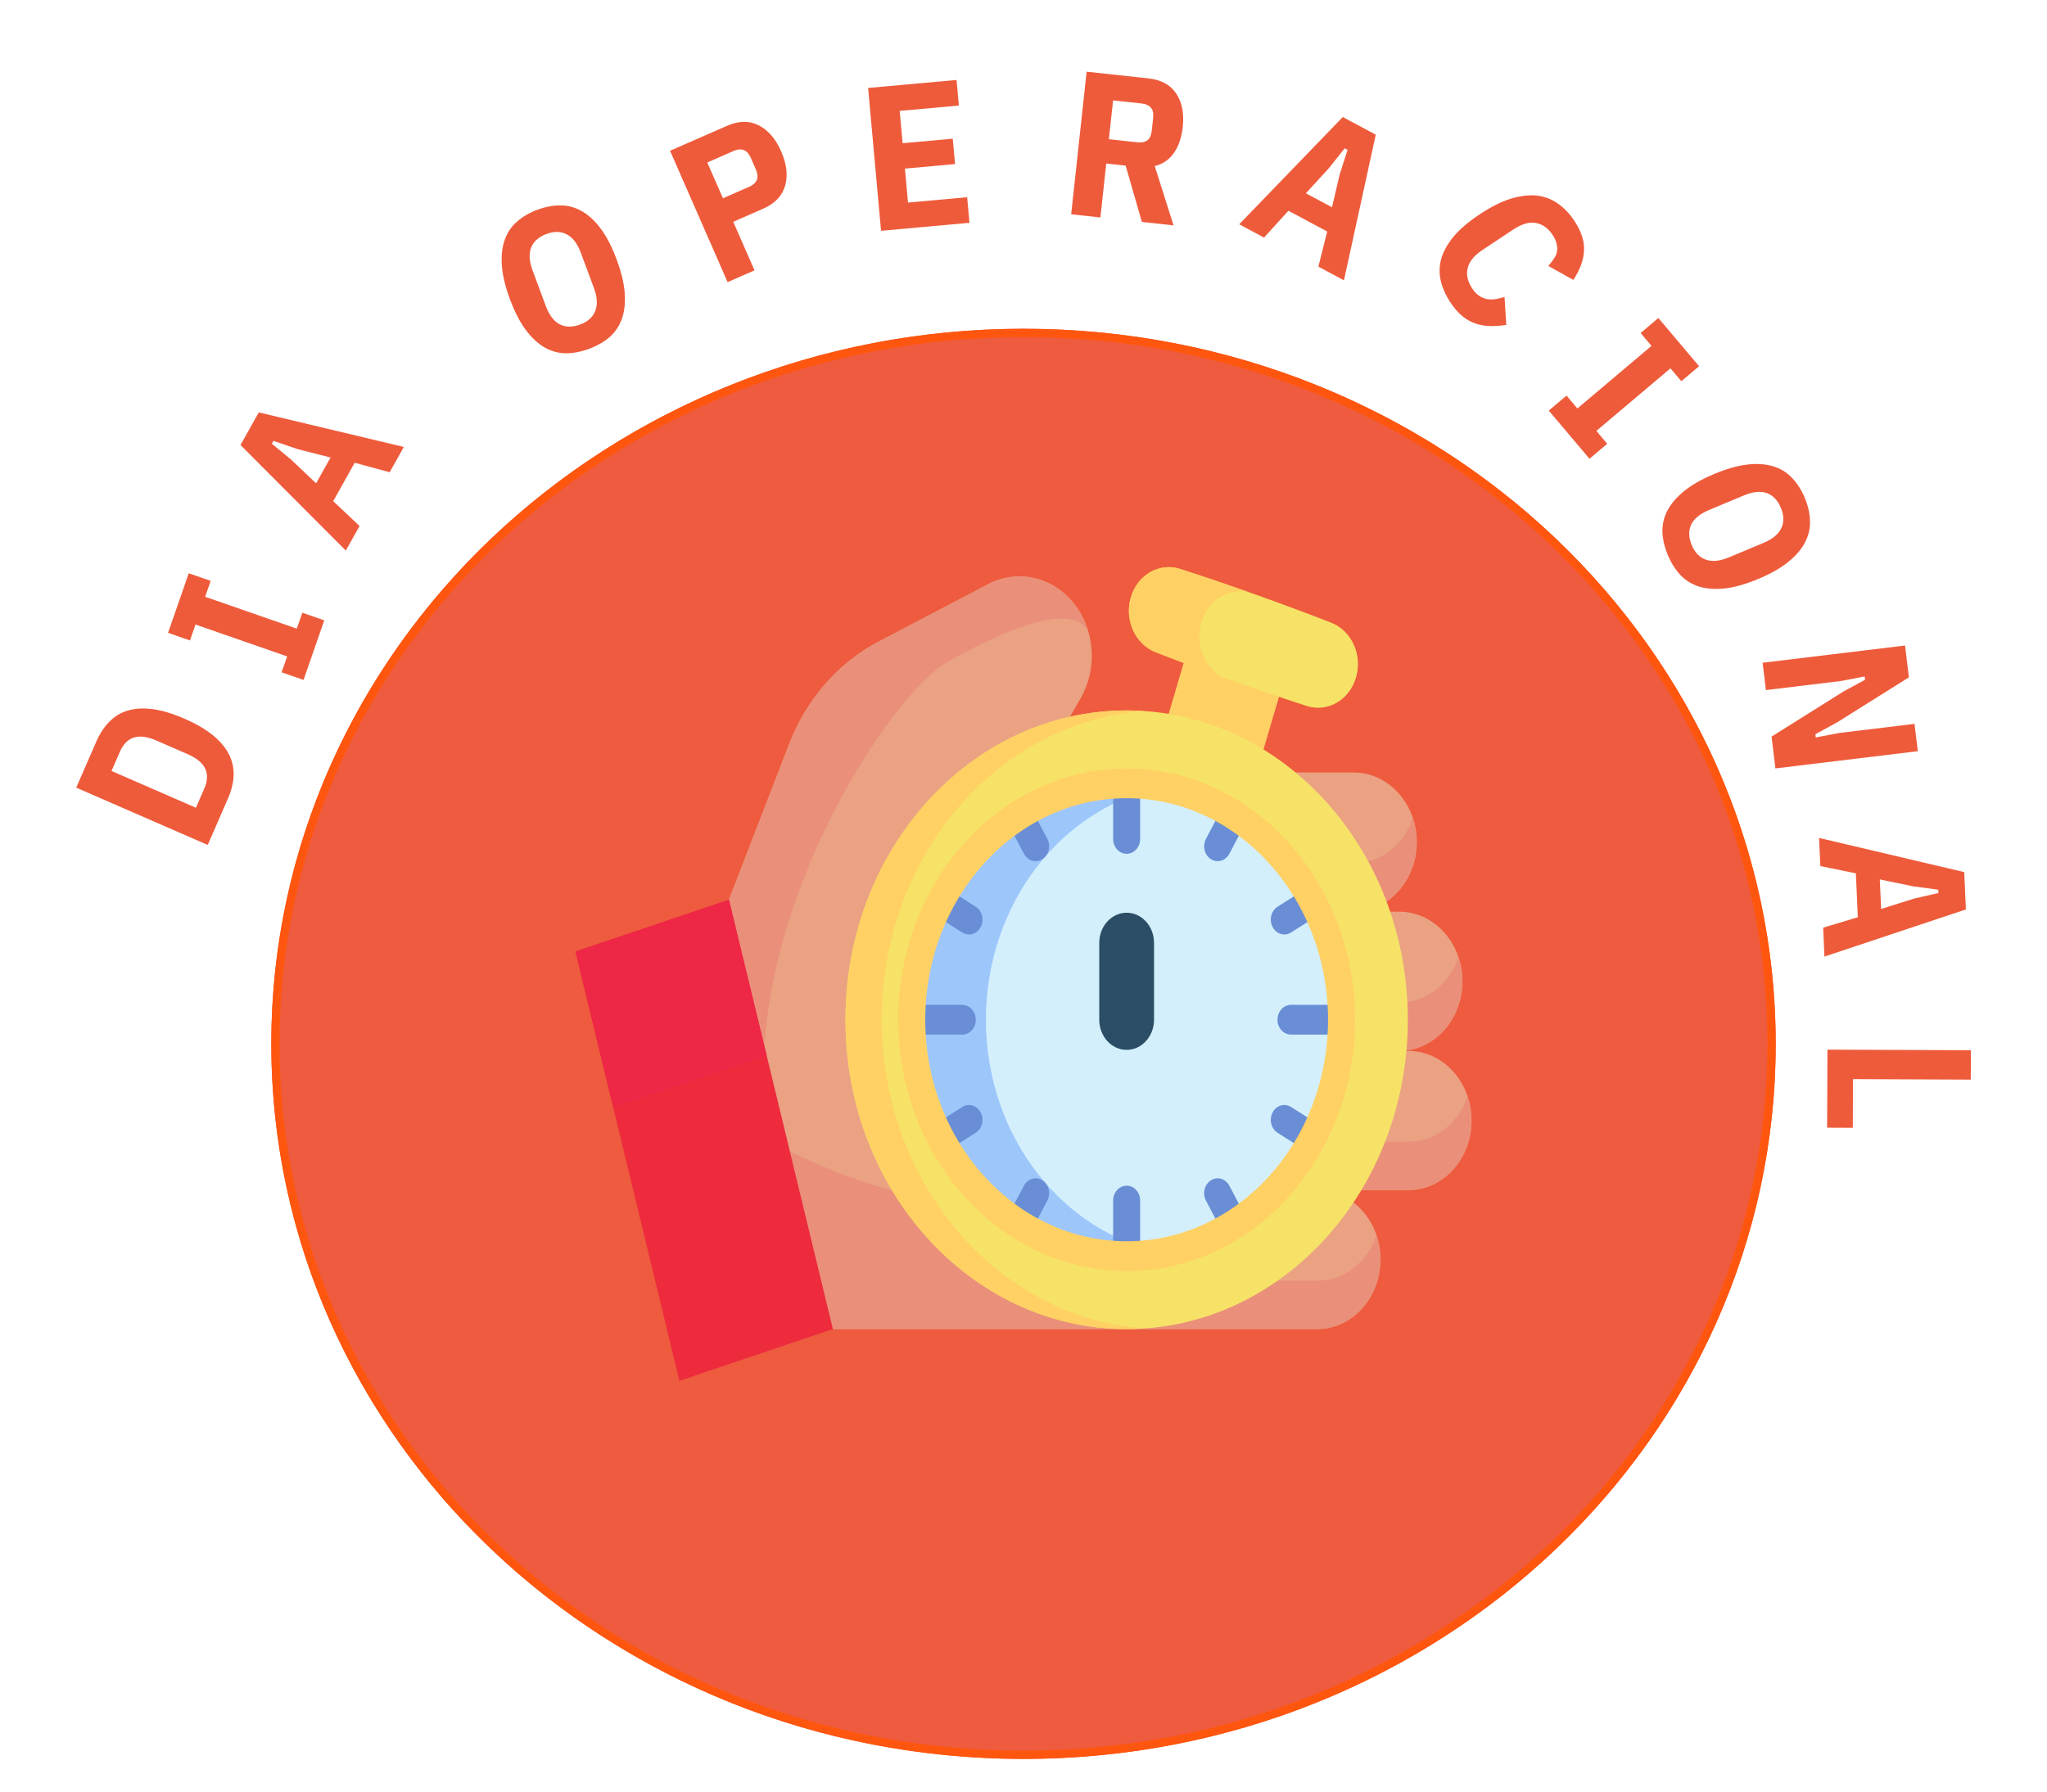 <svg width="249" height="218" viewBox="0 0 249 218" fill="none" xmlns="http://www.w3.org/2000/svg">
<g filter="url(#filter0_d)">
<ellipse cx="124.5" cy="123" rx="91.5" ry="87" fill="#EE5B3E"/>
<path d="M215.5 123C215.5 170.749 174.782 209.5 124.5 209.5C74.218 209.5 33.5 170.749 33.5 123C33.5 75.251 74.218 36.5 124.5 36.5C174.782 36.5 215.5 75.251 215.5 123Z" stroke="#FE560E"/>
</g>
<path d="M171.303 127.858H160.7L148.126 144.794H171.303C175.553 144.794 178.999 141.003 178.999 136.326C178.999 131.649 175.553 127.858 171.303 127.858Z" fill="#EAA283"/>
<path d="M179 136.325C179 141.003 175.554 144.794 171.303 144.794H148.127L152.496 138.909H171.303C174.613 138.909 177.435 136.611 178.523 133.384C178.831 134.3 179 135.289 179 136.325Z" fill="#EA907A"/>
<path d="M170.193 110.921H159.59L147.016 127.858H170.193C174.443 127.858 177.889 124.066 177.889 119.389C177.889 114.712 174.443 110.921 170.193 110.921Z" fill="#EAA283"/>
<path d="M177.89 119.388C177.89 124.066 174.444 127.857 170.193 127.857H147.017L151.386 121.973H170.193C173.503 121.973 176.325 119.674 177.413 116.447C177.721 117.363 177.89 118.353 177.89 119.388Z" fill="#EA907A"/>
<path d="M164.643 93.984H154.039L141.466 110.921H164.643C168.893 110.921 172.339 107.129 172.339 102.453C172.339 97.776 168.893 93.984 164.643 93.984Z" fill="#EAA283"/>
<path d="M172.34 102.452C172.34 107.13 168.894 110.921 164.643 110.921H141.466L145.836 105.036H164.643C167.953 105.036 170.774 102.738 171.862 99.511C172.171 100.427 172.34 101.416 172.34 102.452Z" fill="#EA907A"/>
<path d="M137.046 161.7H101.317L85.658 146.746L82.023 129.64L88.671 109.469L95.982 90.543C98.094 85.073 101.952 80.642 106.827 78.087L120.231 71.062C123.592 69.298 127.597 70.058 130.23 72.953C131.231 74.054 131.946 75.368 132.366 76.775C132.368 76.775 132.368 76.778 132.368 76.778C132.659 77.752 132.805 78.773 132.805 79.797C132.805 81.578 132.359 83.371 131.444 84.961L125.923 94.581L134.122 144.051L136.881 160.706L137.046 161.7Z" fill="#EAA283"/>
<path d="M136.882 160.706C136.715 161.041 136.551 161.373 136.386 161.7H101.317L96.084 140.087C103.175 143.57 120.599 150.652 134.122 144.051C135.119 143.565 136.096 143.003 137.046 142.361C148.417 134.661 142.456 149.416 136.882 160.706Z" fill="#EA907A"/>
<path d="M132.366 76.775C130.225 72.955 120.981 77.22 114.953 80.735C109.434 83.952 94.628 104.674 92.972 127.236L88.671 109.469L95.982 90.543C98.094 85.074 101.952 80.642 106.827 78.087L120.231 71.062C123.592 69.298 127.597 70.058 130.23 72.953C131.231 74.054 131.946 75.368 132.366 76.775Z" fill="#EA907A"/>
<path d="M145.111 76.812L156.707 80.94L152.606 94.886L141.01 90.758L145.111 76.812Z" fill="#FFD064"/>
<path d="M158.946 85.89C152.771 83.893 146.65 81.715 140.581 79.356C138.119 78.398 136.75 75.471 137.546 72.734C137.556 72.701 137.565 72.668 137.575 72.635C138.387 69.904 141.054 68.412 143.56 69.223C149.735 71.22 155.856 73.398 161.925 75.757C164.387 76.714 165.756 79.642 164.96 82.379C164.95 82.412 164.941 82.445 164.931 82.478C164.119 85.209 161.452 86.701 158.946 85.89Z" fill="#F6E266"/>
<path d="M148.73 82.402C146.003 81.422 143.288 80.406 140.58 79.354C138.117 78.395 136.749 75.469 137.545 72.732L137.574 72.633C138.385 69.902 141.052 68.409 143.558 69.22C146.313 70.112 149.055 71.038 151.787 72C149.366 71.54 146.938 73.06 146.156 75.685L146.126 75.787C145.363 78.417 146.523 81.215 148.73 82.402Z" fill="#FFD064"/>
<path d="M160.223 144.764H149.62L137.047 161.7H160.223C164.474 161.7 167.92 157.909 167.92 153.232C167.92 148.555 164.474 144.764 160.223 144.764Z" fill="#EAA283"/>
<path d="M167.921 153.231C167.921 157.909 164.475 161.7 160.224 161.7H137.047L141.417 155.815H160.224C163.534 155.815 166.355 153.517 167.443 150.29C167.752 151.206 167.921 152.195 167.921 153.231Z" fill="#EA907A"/>
<path d="M137.047 161.701C155.937 161.701 171.25 144.852 171.25 124.068C171.25 103.284 155.937 86.435 137.047 86.435C118.157 86.435 102.843 103.284 102.843 124.068C102.843 144.852 118.157 161.701 137.047 161.701Z" fill="#F6E266"/>
<path d="M139.243 161.624C138.517 161.673 137.784 161.7 137.047 161.7C118.156 161.7 102.843 144.85 102.843 124.067C102.843 103.284 118.156 86.434 137.047 86.434C137.784 86.434 138.517 86.461 139.243 86.51C121.382 87.765 107.248 104.1 107.248 124.067C107.248 144.034 121.382 160.369 139.243 161.624Z" fill="#FFD064"/>
<path d="M137.047 152.829C151.484 152.829 163.188 139.952 163.188 124.067C163.188 108.182 151.484 95.305 137.047 95.305C122.609 95.305 110.905 108.182 110.905 124.067C110.905 139.952 122.609 152.829 137.047 152.829Z" fill="#D3EFFB"/>
<path d="M141.615 152.413C140.167 152.689 138.677 152.83 137.159 152.83C122.721 152.83 111.017 139.952 111.017 124.067C111.017 108.182 122.721 95.304 137.159 95.304C138.677 95.304 140.167 95.445 141.615 95.721C129.302 98.047 119.93 109.853 119.93 124.067C119.93 138.281 129.301 150.087 141.615 152.413Z" fill="#9DC6FB"/>
<path d="M137.047 127.731C135.207 127.731 133.716 126.091 133.716 124.067V114.711C133.716 112.687 135.207 111.047 137.047 111.047C138.886 111.047 140.377 112.687 140.377 114.711V124.067C140.377 126.091 138.886 127.731 137.047 127.731Z" fill="#2B4D66"/>
<path d="M137.047 103.879C136.138 103.879 135.402 103.068 135.402 102.069V96.286C135.402 95.287 136.138 94.477 137.047 94.477C137.955 94.477 138.691 95.287 138.691 96.286V102.069C138.691 103.068 137.955 103.879 137.047 103.879Z" fill="#698ED5"/>
<path d="M137.047 153.658C136.138 153.658 135.402 152.848 135.402 151.848V146.066C135.402 145.066 136.138 144.256 137.047 144.256C137.955 144.256 138.691 145.066 138.691 146.066V151.848C138.691 152.848 137.955 153.658 137.047 153.658Z" fill="#698ED5"/>
<path d="M162.296 125.877H157.041C156.132 125.877 155.396 125.067 155.396 124.067C155.396 123.068 156.132 122.258 157.041 122.258H162.296C163.205 122.258 163.941 123.068 163.941 124.067C163.941 125.067 163.205 125.877 162.296 125.877Z" fill="#698ED5"/>
<path d="M117.053 125.877H111.797C110.889 125.877 110.153 125.067 110.153 124.067C110.153 123.068 110.889 122.258 111.797 122.258H117.053C117.962 122.258 118.698 123.068 118.698 124.067C118.698 125.067 117.962 125.877 117.053 125.877Z" fill="#698ED5"/>
<path d="M156.228 113.693C155.66 113.693 155.107 113.369 154.802 112.788C154.348 111.923 154.618 110.816 155.404 110.316L158.091 108.609C158.878 108.11 159.884 108.406 160.338 109.272C160.792 110.137 160.523 111.244 159.736 111.744L157.049 113.451C156.79 113.615 156.507 113.693 156.228 113.693Z" fill="#698ED5"/>
<path d="M115.182 139.768C114.613 139.768 114.06 139.443 113.756 138.863C113.302 137.997 113.571 136.89 114.358 136.39L117.045 134.684C117.831 134.184 118.838 134.48 119.292 135.346C119.746 136.212 119.476 137.318 118.689 137.818L116.003 139.525C115.744 139.689 115.461 139.768 115.182 139.768Z" fill="#698ED5"/>
<path d="M148.119 104.774C147.84 104.774 147.557 104.696 147.298 104.531C146.511 104.032 146.242 102.925 146.696 102.059L148.247 99.103C148.701 98.238 149.707 97.941 150.494 98.441C151.28 98.941 151.55 100.048 151.096 100.913L149.545 103.869C149.24 104.449 148.687 104.774 148.119 104.774Z" fill="#698ED5"/>
<path d="M124.421 149.936C124.142 149.936 123.859 149.858 123.6 149.693C122.813 149.194 122.543 148.087 122.998 147.221L124.549 144.265C125.003 143.4 126.009 143.103 126.796 143.603C127.582 144.103 127.852 145.21 127.398 146.075L125.847 149.031C125.542 149.611 124.989 149.936 124.421 149.936Z" fill="#698ED5"/>
<path d="M125.975 104.774C125.406 104.774 124.853 104.45 124.549 103.869L122.998 100.913C122.543 100.048 122.813 98.941 123.6 98.441C124.386 97.942 125.393 98.238 125.847 99.103L127.398 102.059C127.852 102.925 127.582 104.032 126.796 104.532C126.537 104.696 126.254 104.774 125.975 104.774Z" fill="#698ED5"/>
<path d="M149.673 149.936C149.105 149.936 148.551 149.611 148.247 149.031L146.696 146.075C146.242 145.21 146.511 144.103 147.298 143.603C148.084 143.103 149.091 143.4 149.545 144.265L151.096 147.221C151.55 148.087 151.28 149.194 150.494 149.693C150.235 149.858 149.952 149.936 149.673 149.936Z" fill="#698ED5"/>
<path d="M117.865 113.693C117.586 113.693 117.304 113.615 117.044 113.451L114.358 111.744C113.571 111.244 113.301 110.137 113.756 109.272C114.21 108.406 115.216 108.11 116.003 108.609L118.689 110.316C119.476 110.816 119.746 111.923 119.291 112.788C118.987 113.369 118.434 113.693 117.865 113.693Z" fill="#698ED5"/>
<path d="M158.912 139.768C158.633 139.768 158.35 139.689 158.091 139.525L155.404 137.818C154.618 137.318 154.348 136.212 154.802 135.346C155.256 134.48 156.262 134.184 157.049 134.683L159.736 136.39C160.522 136.89 160.792 137.997 160.338 138.862C160.033 139.443 159.48 139.768 158.912 139.768Z" fill="#698ED5"/>
<path d="M137.047 154.639C121.725 154.639 109.261 140.925 109.261 124.067C109.261 107.21 121.725 93.495 137.047 93.495C152.368 93.495 164.833 107.21 164.833 124.067C164.833 140.925 152.368 154.639 137.047 154.639ZM137.047 97.114C123.539 97.114 112.55 109.205 112.55 124.067C112.55 138.929 123.539 151.02 137.047 151.02C150.554 151.02 161.543 138.929 161.543 124.067C161.543 109.205 150.554 97.114 137.047 97.114Z" fill="#FFD064"/>
<path d="M101.317 161.7L82.644 168L74.593 134.742L70 115.767L88.671 109.469L93.265 128.442L101.317 161.7Z" fill="#ED2B3D"/>
<path d="M93.265 128.442L74.593 134.742L70 115.767L88.671 109.469L93.265 128.442Z" fill="#EE2746"/>
<path d="M9.272 95.829L11.719 90.215C12.145 89.237 12.678 88.432 13.316 87.802C13.946 87.149 14.698 86.695 15.573 86.44C16.448 86.185 17.453 86.132 18.588 86.281C19.723 86.43 21.008 86.818 22.445 87.444C23.881 88.07 25.04 88.748 25.922 89.477C26.803 90.207 27.449 90.979 27.857 91.794C28.266 92.608 28.453 93.472 28.419 94.384C28.377 95.274 28.142 96.209 27.716 97.186L25.269 102.801L9.272 95.829ZM24.851 95.938C25.657 94.089 24.99 92.699 22.851 91.766L19.001 90.088C16.862 89.156 15.39 89.614 14.584 91.463L13.565 93.801L23.832 98.275L24.851 95.938Z" fill="#EE5B3B"/>
<path d="M224.249 84.126L226.872 82.701L226.824 82.304L223.944 82.854L214.811 83.959L214.409 80.633L231.732 78.537L232.201 82.409L223.447 87.9L220.824 89.325L220.872 89.722L223.752 89.173L232.885 88.068L233.288 91.393L215.964 93.489L215.495 89.618L224.249 84.126Z" fill="#EE5B3B"/>
<path d="M202.879 67.529C202.474 66.56 202.254 65.623 202.218 64.716C202.198 63.804 202.403 62.932 202.832 62.102C203.278 61.266 203.959 60.475 204.876 59.731C205.808 58.98 207.028 58.289 208.535 57.659C210.042 57.029 211.383 56.649 212.557 56.52C213.746 56.384 214.788 56.454 215.68 56.732C216.588 57.002 217.352 57.469 217.972 58.131C218.608 58.786 219.128 59.599 219.533 60.568C219.938 61.536 220.15 62.477 220.171 63.39C220.206 64.296 220.001 65.168 219.556 66.004C219.126 66.834 218.445 67.624 217.513 68.376C216.596 69.12 215.384 69.808 213.877 70.438C212.37 71.067 211.021 71.45 209.832 71.586C208.658 71.716 207.617 71.645 206.709 71.375C205.816 71.097 205.052 70.631 204.417 69.975C203.797 69.313 203.284 68.498 202.879 67.529ZM205.785 66.314C206.171 67.237 206.744 67.828 207.503 68.089C208.269 68.365 209.205 68.272 210.312 67.809L214.51 66.054C215.617 65.591 216.342 64.99 216.683 64.252C217.031 63.528 217.012 62.705 216.626 61.782C216.241 60.86 215.665 60.26 214.899 59.984C214.14 59.724 213.207 59.825 212.1 60.288L207.902 62.042C206.795 62.505 206.067 63.099 205.719 63.822C205.378 64.561 205.4 65.391 205.785 66.314Z" fill="#EE5B3B"/>
<path d="M36.923 82.724L34.255 81.796L34.928 79.86L23.782 75.985L23.109 77.922L20.441 76.994L22.961 69.745L25.629 70.672L24.956 72.609L36.102 76.483L36.775 74.547L39.443 75.475L36.923 82.724Z" fill="#EE5B3B"/>
<path d="M71.657 42.438C70.673 42.804 69.727 42.986 68.82 42.985C67.907 42.968 67.045 42.728 66.233 42.265C65.415 41.787 64.653 41.074 63.946 40.127C63.233 39.165 62.593 37.919 62.024 36.388C61.456 34.856 61.131 33.501 61.049 32.323C60.961 31.129 61.074 30.091 61.387 29.211C61.694 28.314 62.191 27.57 62.878 26.977C63.559 26.369 64.391 25.882 65.376 25.517C66.36 25.151 67.309 24.977 68.222 24.994C69.129 24.995 69.991 25.235 70.809 25.713C71.621 26.176 72.383 26.889 73.096 27.851C73.802 28.797 74.44 30.036 75.009 31.567C75.577 33.099 75.905 34.461 75.993 35.656C76.075 36.834 75.962 37.871 75.655 38.768C75.342 39.648 74.845 40.393 74.164 41.001C73.477 41.594 72.642 42.073 71.657 42.438ZM70.561 39.485C71.499 39.137 72.113 38.589 72.404 37.841C72.711 37.087 72.656 36.148 72.238 35.023L70.654 30.757C70.237 29.632 69.666 28.884 68.941 28.513C68.233 28.136 67.409 28.122 66.472 28.47C65.534 28.818 64.912 29.369 64.605 30.123C64.314 30.871 64.377 31.807 64.795 32.932L66.379 37.198C66.796 38.323 67.359 39.074 68.068 39.451C68.793 39.822 69.624 39.833 70.561 39.485Z" fill="#EE5B3B"/>
<path d="M88.506 34.326L81.506 18.342L88.421 15.313C89.856 14.684 91.149 14.664 92.298 15.252C93.447 15.841 94.356 16.898 95.025 18.425C95.693 19.952 95.854 21.337 95.507 22.581C95.16 23.824 94.269 24.76 92.835 25.389L89.193 26.983L91.781 32.892L88.506 34.326ZM87.94 24.121L91.169 22.707C91.611 22.513 91.905 22.248 92.049 21.912C92.208 21.569 92.171 21.131 91.936 20.596L91.335 19.222C91.101 18.688 90.804 18.363 90.444 18.248C90.099 18.126 89.706 18.162 89.263 18.356L86.034 19.77L87.94 24.121Z" fill="#EE5B3B"/>
<path d="M133.854 26.457L130.3 26.072L132.179 8.723L139.685 9.536C141.243 9.705 142.374 10.322 143.081 11.388C143.787 12.453 144.051 13.806 143.873 15.447C143.735 16.722 143.378 17.773 142.802 18.6C142.227 19.426 141.448 19.962 140.466 20.207L142.752 27.421L138.9 27.003L136.926 20.151L134.565 19.895L133.854 26.457ZM138.39 17.317C138.87 17.369 139.256 17.293 139.546 17.09C139.855 16.872 140.041 16.465 140.106 15.868L140.267 14.377C140.332 13.781 140.236 13.351 139.979 13.089C139.741 12.811 139.382 12.647 138.901 12.595L135.397 12.215L134.885 16.937L138.39 17.317Z" fill="#EE5B3B"/>
<path d="M160.372 32.443L161.441 28.167L156.724 25.642L153.759 28.904L150.739 27.288L163.338 14.239L167.349 16.386L163.48 34.107L160.372 32.443ZM162.978 21.163L163.92 18.237L163.567 18.048L161.655 20.455L158.852 23.52L162.026 25.219L162.978 21.163Z" fill="#EE5B3B"/>
<path d="M176.452 36.829C175.871 35.954 175.473 35.068 175.257 34.171C175.051 33.288 175.069 32.395 175.311 31.494C175.562 30.608 176.063 29.705 176.814 28.786C177.573 27.882 178.634 26.977 179.994 26.074C181.355 25.171 182.606 24.54 183.749 24.181C184.914 23.827 185.969 23.697 186.911 23.792C187.863 23.9 188.713 24.216 189.461 24.739C190.232 25.268 190.908 25.969 191.489 26.844C192.356 28.149 192.753 29.366 192.682 30.493C192.633 31.626 192.201 32.813 191.386 34.055L188.338 32.358C188.588 32.071 188.808 31.785 188.998 31.499C189.197 31.227 189.327 30.94 189.388 30.64C189.449 30.34 189.435 30.018 189.348 29.676C189.284 29.338 189.123 28.975 188.865 28.587C188.312 27.753 187.628 27.267 186.815 27.127C186.002 26.986 185.095 27.248 184.096 27.912L180.305 30.429C179.305 31.093 178.712 31.827 178.526 32.631C178.34 33.435 178.523 34.253 179.076 35.086C179.334 35.475 179.611 35.771 179.907 35.975C180.225 36.184 180.546 36.321 180.87 36.386C181.207 36.442 181.549 36.445 181.896 36.395C182.257 36.336 182.629 36.248 183.013 36.133L183.228 39.531C182.521 39.641 181.851 39.686 181.217 39.666C180.584 39.647 179.981 39.537 179.408 39.337C178.858 39.142 178.337 38.838 177.843 38.426C177.349 38.014 176.885 37.481 176.452 36.829Z" fill="#EE5B3B"/>
<path d="M188.395 49.952L190.553 48.129L191.876 49.695L200.891 42.081L199.568 40.515L201.726 38.693L206.679 44.556L204.52 46.379L203.198 44.813L194.183 52.426L195.505 53.993L193.347 55.816L188.395 49.952Z" fill="#EE5B3B"/>
<path d="M107.171 28.08L105.598 10.701L116.355 9.728L116.636 12.84L109.44 13.491L109.796 17.425L115.896 16.873L116.176 19.961L110.076 20.512L110.45 24.646L117.645 23.995L117.927 27.107L107.171 28.08Z" fill="#EE5B3B"/>
<path d="M47.401 57.453L43.146 56.303L40.533 60.972L43.738 63.998L42.065 66.987L29.256 54.144L31.478 50.174L49.123 54.378L47.401 57.453ZM36.172 54.635L33.264 53.637L33.069 53.986L35.44 55.944L38.451 58.804L40.21 55.663L36.172 54.635Z" fill="#EE5B3B"/>
<path d="M222.294 127.704L239.744 127.777L239.729 131.352L225.404 131.292L225.379 137.217L222.254 137.203L222.294 127.704Z" fill="#EE5B3B"/>
<path d="M221.769 112.863L225.991 111.595L225.749 106.251L221.43 105.37L221.275 101.949L238.931 106.104L239.137 110.649L221.929 116.384L221.769 112.863ZM232.796 109.335L235.793 108.649L235.775 108.249L232.728 107.837L228.661 106.995L228.824 110.591L232.796 109.335Z" fill="#EE5B3B"/>
<defs>
<filter id="filter0_d" x="29" y="36" width="191" height="182" filterUnits="userSpaceOnUse" color-interpolation-filters="sRGB">
<feFlood flood-opacity="0" result="BackgroundImageFix"/>
<feColorMatrix in="SourceAlpha" type="matrix" values="0 0 0 0 0 0 0 0 0 0 0 0 0 0 0 0 0 0 127 0"/>
<feOffset dy="4"/>
<feGaussianBlur stdDeviation="2"/>
<feColorMatrix type="matrix" values="0 0 0 0 0 0 0 0 0 0 0 0 0 0 0 0 0 0 0.25 0"/>
<feBlend mode="normal" in2="BackgroundImageFix" result="effect1_dropShadow"/>
<feBlend mode="normal" in="SourceGraphic" in2="effect1_dropShadow" result="shape"/>
</filter>
</defs>
</svg>
